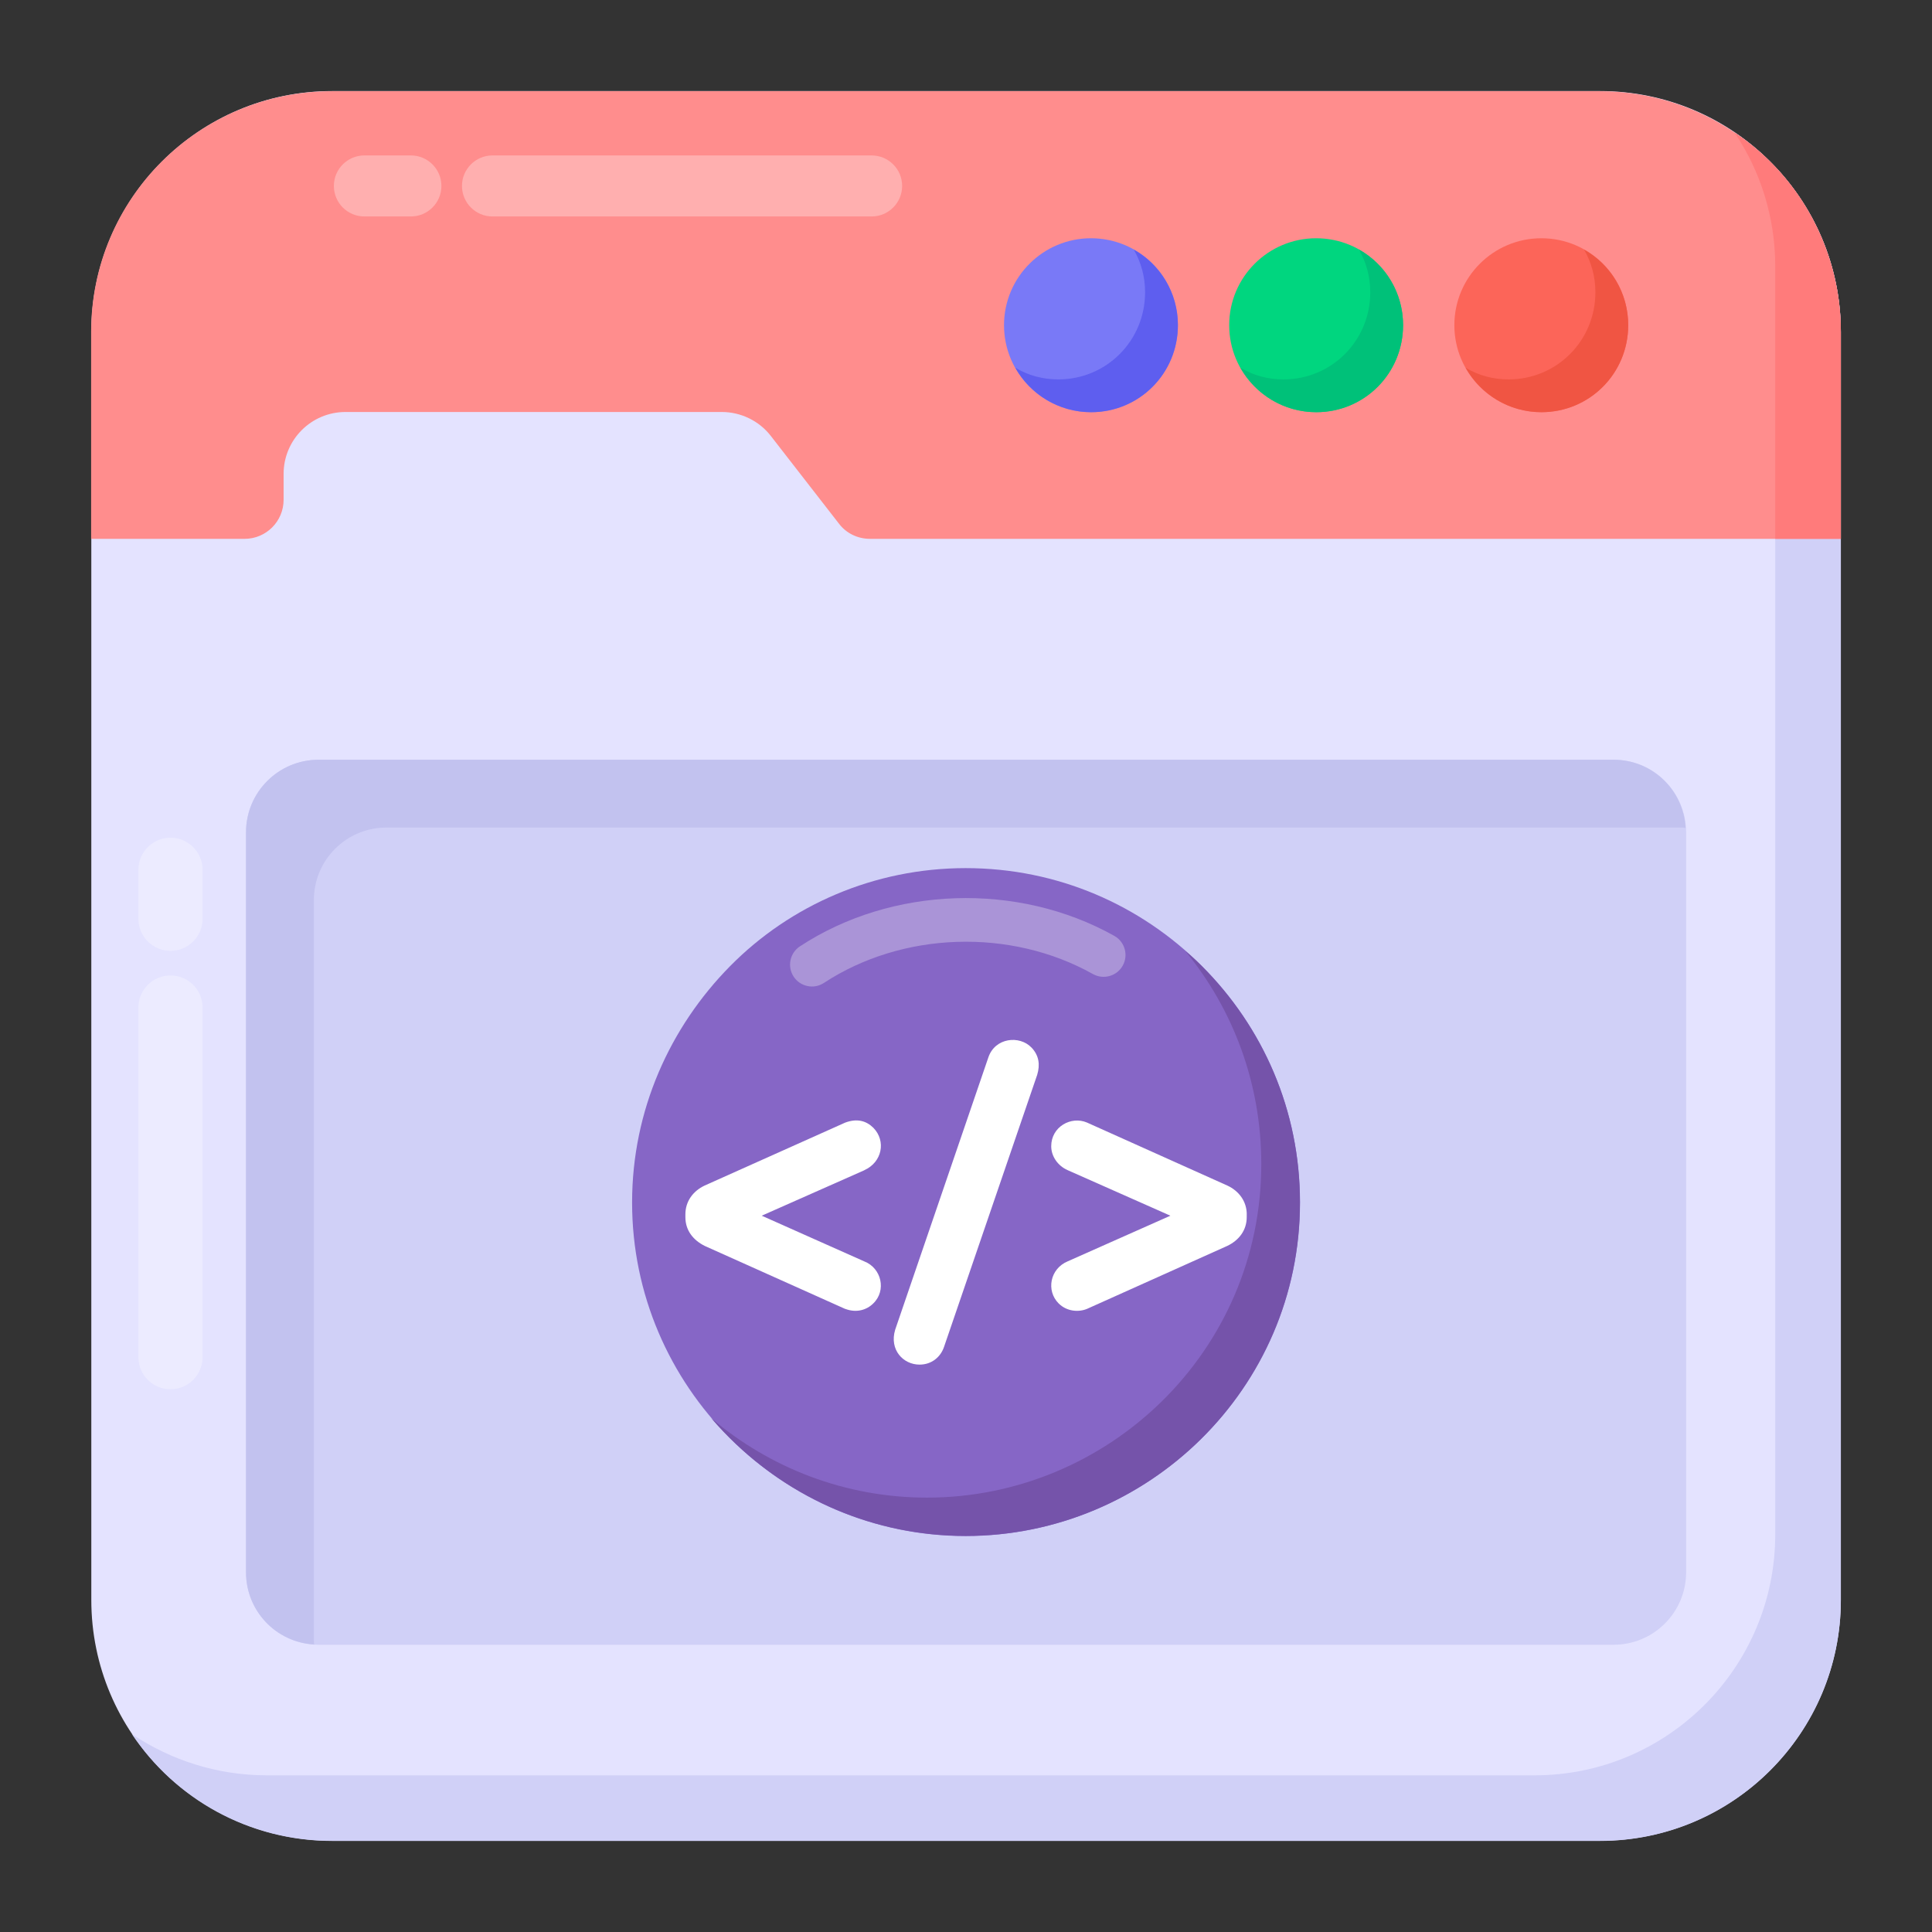 <svg id="Layer_1" enable-background="new 0 0 53 53" height="512" viewBox="0 0 53 53" width="512" xmlns="http://www.w3.org/2000/svg"><rect x="0" y="0" width="53" height="53" fill="#333333" stroke="none"/><g id="_x34_7"><g><g><g><path d="m50.499 9.106v34.784c0 3.65-2.959 6.608-6.608 6.608h-34.778c-3.65 0-6.608-2.959-6.608-6.608v-34.784c0-3.65 2.959-6.608 6.608-6.608h34.778c3.65 0 6.608 2.959 6.608 6.608z" fill="#e4e3ff"/></g></g><g><g><g><path d="m50.5 9.102v34.79c0 3.65-2.96 6.61-6.61 6.61h-34.78c-2.29 0-4.31-1.16-5.49-2.93 1.06.71 2.33 1.13 3.7 1.13h34.78c3.64 0 6.6-2.96 6.6-6.61v-34.78c0-1.36-.41-2.63-1.12-3.68 1.76 1.18 2.92 3.19 2.92 5.47z" fill="#d0d0f7"/></g></g><g><g><path d="m50.5 9.102v5.68h-26.63c-.34 0-.65-.15-.85-.41l-1.88-2.42c-.32-.41-.82-.65-1.34-.65h-10.32c-.94 0-1.7.76-1.7 1.7v.71c0 .59-.48 1.07-1.07 1.07h-4.21v-5.68c0-3.65 2.96-6.6 6.61-6.6h34.78c1.36 0 2.64.42 3.69 1.13 1.93 1.286 2.92 3.408 2.92 5.47z" fill="#ff8d8d"/></g></g><g><g><path d="m46.255 22.832v20.299c0 1.098-.89 1.989-1.989 1.989h-35.53c-1.098 0-1.989-.89-1.989-1.989v-20.299c0-1.098.89-1.989 1.989-1.989h35.53c1.098 0 1.989.89 1.989 1.989z" fill="#d0d0f7"/></g></g><g><g><path d="m46.24 22.712c-.04-.01-.07-.01-.11-.01h-35.53c-1.1 0-1.99.89-1.99 1.99v20.3c0 .04 0 .08.01.12-1.05-.06-1.87-.92-1.87-1.98v-20.3c0-1.1.89-1.99 1.99-1.99h35.53c1.05 0 1.91.82 1.97 1.87z" fill="#c2c2ef"/></g></g><g><g><g><g><path d="m32.313 8.921c0 1.322-1.063 2.385-2.385 2.385-1.31 0-2.385-1.063-2.385-2.385s1.075-2.385 2.385-2.385c1.322 0 2.385 1.063 2.385 2.385z" fill="#7979f7"/></g></g><g><g><path d="m32.313 8.918c0 1.33-1.06 2.39-2.38 2.39-.89 0-1.67-.49-2.08-1.22.35.21.75.32 1.18.32 1.32 0 2.38-1.06 2.38-2.39 0-.43-.11-.82-.31-1.17.72.4 1.21 1.18 1.21 2.07z" fill="#5e5eef"/></g></g></g><g><g><g><path d="m38.49 8.921c0 1.322-1.063 2.385-2.385 2.385-1.31 0-2.385-1.063-2.385-2.385s1.075-2.385 2.385-2.385c1.322 0 2.385 1.063 2.385 2.385z" fill="#00d67f"/></g></g><g><g><path d="m38.49 8.918c0 1.33-1.06 2.39-2.38 2.39-.89 0-1.67-.49-2.08-1.22.35.21.75.32 1.18.32 1.32 0 2.38-1.06 2.38-2.39 0-.43-.11-.82-.31-1.17.72.4 1.21 1.18 1.21 2.07z" fill="#00c179"/></g></g></g><g><g><g><path d="m44.667 8.921c0 1.322-1.063 2.385-2.385 2.385-1.31 0-2.385-1.063-2.385-2.385s1.075-2.385 2.385-2.385c1.322 0 2.385 1.063 2.385 2.385z" fill="#fc6559"/></g></g><g><g><path d="m44.666 8.918c0 1.33-1.06 2.39-2.38 2.39-.89 0-1.67-.49-2.08-1.22.35.21.75.32 1.18.32 1.32 0 2.38-1.06 2.38-2.39 0-.43-.11-.82-.31-1.17.72.4 1.21 1.18 1.21 2.07z" fill="#f05543"/></g></g></g></g><g><g opacity=".3"><g><path d="m9.996 4.264h1.276c.462 0 .837.375.837.837s-.375.837-.837.837h-1.276c-.462 0-.837-.375-.837-.837s.375-.837.837-.837z" fill="#fff"/></g></g><g opacity=".3"><g><path d="m13.51 4.264h10.401c.462 0 .837.375.837.837s-.375.837-.837.837h-10.401c-.462 0-.837-.375-.837-.837s.375-.837.837-.837z" fill="#fff"/></g></g></g></g><g><g><path d="m50.5 9.102v5.68h-1.8v-7.47c0-1.36-.41-2.63-1.12-3.68 1.93 1.286 2.92 3.408 2.92 5.47z" fill="#ff7b7b"/></g></g></g><g><g><g><g><path d="m35.663 32.988c0 5.142-4.225 9.15-9.173 9.15-5.038 0-9.15-4.112-9.15-9.15 0-2.53 1.039-4.812 2.688-6.484 1.649-1.672 3.954-2.689 6.462-2.689 2.53 0 4.812 1.017 6.484 2.689 1.672 1.672 2.689 3.954 2.689 6.484z" fill="#8666c6"/></g></g><g opacity=".3"><g><g><path d="m21.772 26.792c-.182-.277-.105-.649.172-.831 2.517-1.653 5.979-1.77 8.625-.287.289.162.392.528.23.817s-.528.391-.817.23c-2.261-1.268-5.229-1.167-7.379.243-.273.181-.647.107-.831-.172z" fill="#fff"/></g></g></g></g></g><g><g><g><g><path d="m35.661 32.984c0 5.099-4.164 9.15-9.17 9.15-2.79 0-5.29-1.26-6.98-3.23 1.6 1.36 3.67 2.18 5.92 2.18 4.957 0 9.17-4.002 9.17-9.15 0-2.21-.77-4.24-2.08-5.84.16.13.31.27.45.41 1.67 1.67 2.69 3.95 2.69 6.48z" fill="#7553aa"/></g></g></g></g><g><g><g><g><path d="m28.3 28.74c.2.214.238.463.153.745l-2.555 7.462c-.093.278-.338.488-.673.488-.446 0-.834-.405-.668-.957l2.555-7.467c.183-.549.859-.617 1.187-.271z" fill="#fff"/></g></g><g><g><path d="m23.709 32.104-2.813 1.246 2.817 1.255c.467.183.611.796.244 1.151-.186.186-.467.261-.758.154l-.018-.005-3.846-1.725c-.327-.163-.533-.434-.533-.79v-.077c0-.361.214-.642.528-.79l3.851-1.725c.334-.126.587-.05.781.144.349.361.238.94-.253 1.16z" fill="#fff"/></g></g><g><g><path d="m34.201 33.313v.077c0 .355-.207.63-.528.786l-3.851 1.729c-.232.098-.558.074-.781-.149-.347-.347-.24-.952.253-1.156l2.813-1.25-2.822-1.251c-.259-.115-.447-.371-.447-.655 0-.535.545-.835.98-.65l3.851 1.729c.319.147.533.436.533.79z" fill="#fff"/></g></g></g></g><g opacity=".3"><g><g><path d="m5.557 23.861v1.343c0 .486-.394.88-.88.88s-.88-.394-.88-.88v-1.343c0-.486.394-.88.88-.88s.88.394.88.88z" fill="#fff"/></g></g><g><g><path d="m5.557 27.64v9.591c0 .486-.394.88-.88.88s-.88-.394-.88-.88v-9.591c0-.486.394-.88.88-.88s.88.394.88.88z" fill="#fff"/></g></g></g></g></svg>